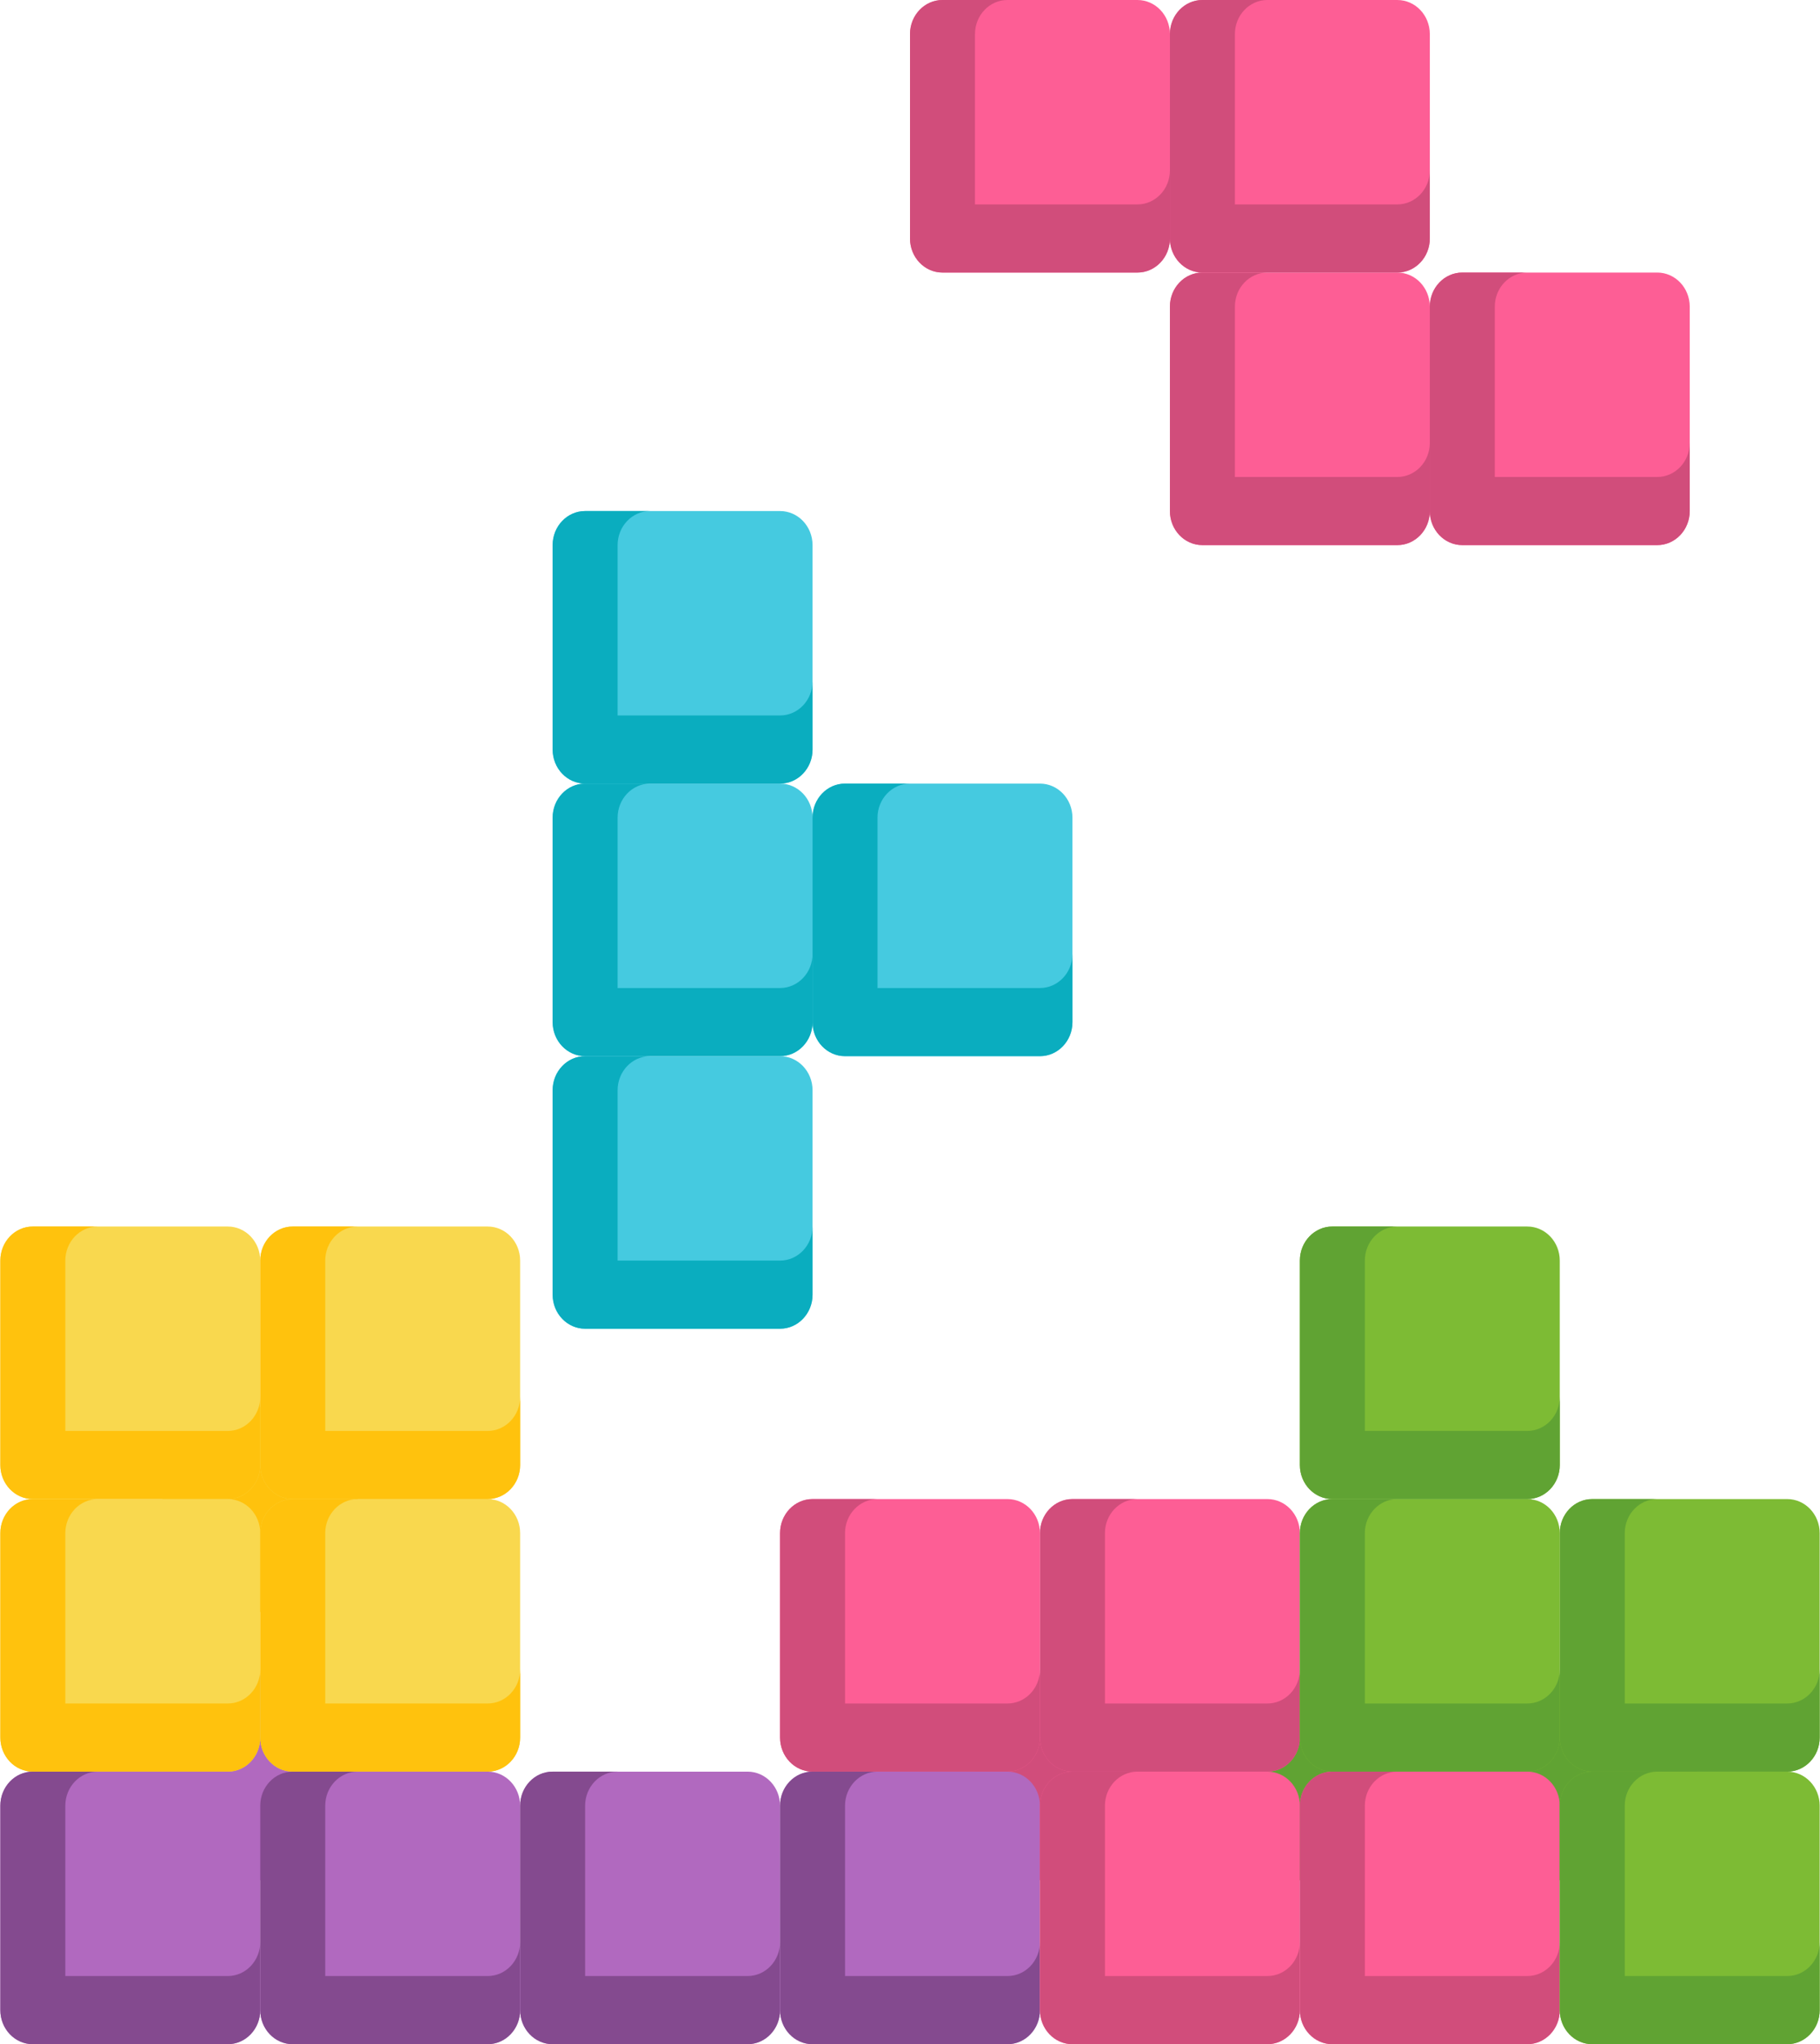 <svg width="358" height="402" viewBox="0 0 358 402" fill="none" xmlns="http://www.w3.org/2000/svg">
<g id="main_tetris">
<path id="Vector" d="M70.365 276.685H31.918V316.994H70.365V276.685Z" fill="#FFC20D"/>
<path id="Vector_2" d="M70.365 329.448H31.918V369.757H70.365V329.448Z" fill="#B169BF"/>
<path id="Vector_3" d="M230.127 329.448H191.679V369.757H230.127V329.448Z" fill="#D14D7B"/>
<g id="Group">
<path id="Vector_4" d="M278.056 329.448H239.608V369.757H278.056V329.448Z" fill="#60A333"/>
<path id="Vector_5" d="M333.973 329.448H295.526V369.757H333.973V329.448Z" fill="#60A333"/>
</g>
<path id="Vector_6" d="M44.801 402H6.457C2.928 402 0.067 399 0.067 395.3V355.1C0.067 351.4 2.929 348.401 6.457 348.401H44.801C48.33 348.401 51.191 351.401 51.191 355.1V395.3C51.191 399 48.33 402 44.801 402Z" fill="#B169BF"/>
<path id="Vector_7" d="M44.801 388.6H12.848V355.099C12.848 351.399 15.709 348.4 19.238 348.4H6.457C2.928 348.4 0.067 351.4 0.067 355.099V381.9V395.3C0.067 399.001 2.929 402 6.457 402H19.239H44.801C48.33 402 51.191 399 51.191 395.3V381.9C51.191 385.6 48.33 388.6 44.801 388.6Z" fill="#844A8F"/>
<path id="Vector_8" d="M95.925 402H57.582C54.052 402 51.192 399 51.192 395.3V355.1C51.192 351.4 54.053 348.401 57.582 348.401H95.925C99.455 348.401 102.315 351.401 102.315 355.1V395.3C102.315 399 99.454 402 95.925 402Z" fill="#B169BF"/>
<path id="Vector_9" d="M95.925 388.6H63.972V355.099C63.972 351.399 66.834 348.4 70.362 348.4H57.582C54.052 348.4 51.192 351.4 51.192 355.099V381.9V395.3C51.192 399.001 54.053 402 57.582 402H70.363H95.925C99.455 402 102.315 399 102.315 395.3V381.9C102.315 385.6 99.454 388.6 95.925 388.6Z" fill="#844A8F"/>
<path id="Vector_10" d="M147.049 402H108.706C105.176 402 102.315 399 102.315 395.3V355.1C102.315 351.4 105.177 348.401 108.706 348.401H147.049C150.579 348.401 153.439 351.401 153.439 355.1V395.3C153.44 399 150.579 402 147.049 402Z" fill="#B169BF"/>
<path id="Vector_11" d="M147.049 388.6H115.096V355.099C115.096 351.399 117.958 348.4 121.486 348.4H108.705C105.175 348.4 102.315 351.4 102.315 355.099V381.9V395.3C102.315 399.001 105.176 402 108.705 402H121.487H147.049C150.579 402 153.439 399 153.439 395.3V381.9C153.44 385.6 150.579 388.6 147.049 388.6Z" fill="#844A8F"/>
<path id="Vector_12" d="M198.174 402H159.83C156.301 402 153.44 399 153.44 395.3V355.1C153.44 351.4 156.302 348.401 159.83 348.401H198.174C201.703 348.401 204.564 351.401 204.564 355.1V395.3C204.564 399 201.703 402 198.174 402Z" fill="#B169BF"/>
<path id="Vector_13" d="M198.174 388.6H166.221V355.099C166.221 351.399 169.082 348.4 172.611 348.4H159.83C156.301 348.4 153.44 351.4 153.44 355.099V381.9V395.3C153.44 399.001 156.302 402 159.83 402H172.612H198.174C201.703 402 204.564 399 204.564 395.3V381.9C204.564 385.6 201.703 388.6 198.174 388.6Z" fill="#844A8F"/>
<path id="Vector_14" d="M249.298 402H210.955C207.425 402 204.565 399 204.565 395.3V355.1C204.565 351.4 207.426 348.401 210.955 348.401H249.298C252.828 348.401 255.689 351.401 255.689 355.1V395.3C255.689 399 252.827 402 249.298 402Z" fill="#FD5E95"/>
<path id="Vector_15" d="M249.298 388.6H217.345V355.099C217.345 351.399 220.207 348.4 223.736 348.4H210.954C207.425 348.4 204.564 351.4 204.564 355.099V381.9V395.3C204.564 399.001 207.425 402 210.954 402H223.736H249.297C252.827 402 255.688 399 255.688 395.3V381.9C255.689 385.6 252.827 388.6 249.298 388.6Z" fill="#D14D7B"/>
<path id="Vector_16" d="M249.298 348.4H210.955C207.425 348.4 204.565 345.4 204.565 341.7V301.5C204.565 297.8 207.426 294.8 210.955 294.8H249.298C252.828 294.8 255.689 297.8 255.689 301.5V341.7C255.689 345.4 252.827 348.4 249.298 348.4Z" fill="#FD5E95"/>
<path id="Vector_17" d="M249.298 335H217.345V301.5C217.345 297.8 220.207 294.8 223.736 294.8H210.954C207.425 294.8 204.564 297.8 204.564 301.5V328.3V341.7C204.564 345.4 207.425 348.4 210.954 348.4H223.736H249.297C252.827 348.4 255.688 345.4 255.688 341.7V328.3C255.689 332 252.827 335 249.298 335Z" fill="#D14D7B"/>
<path id="Vector_18" d="M198.174 348.4H159.83C156.301 348.4 153.44 345.4 153.44 341.7V301.5C153.44 297.8 156.302 294.8 159.83 294.8H198.174C201.703 294.8 204.564 297.8 204.564 301.5V341.7C204.564 345.4 201.703 348.4 198.174 348.4Z" fill="#FD5E95"/>
<path id="Vector_19" d="M198.174 335H166.221V301.5C166.221 297.8 169.082 294.8 172.611 294.8H159.83C156.301 294.8 153.44 297.8 153.44 301.5V328.3V341.7C153.44 345.4 156.302 348.4 159.83 348.4H172.612H198.174C201.703 348.4 204.564 345.4 204.564 341.7V328.3C204.564 332 201.703 335 198.174 335Z" fill="#D14D7B"/>
<path id="Vector_20" d="M300.422 402H262.079C258.549 402 255.689 399 255.689 395.3V355.1C255.689 351.4 258.55 348.401 262.079 348.401H300.422C303.952 348.401 306.812 351.401 306.812 355.1V395.3C306.813 399 303.952 402 300.422 402Z" fill="#FD5E95"/>
<path id="Vector_21" d="M300.422 388.6H268.469V355.099C268.469 351.399 271.331 348.4 274.859 348.4H262.078C258.549 348.4 255.688 351.4 255.688 355.099V381.9V395.3C255.688 399.001 258.549 402 262.078 402H274.86H300.422C303.952 402 306.812 399 306.812 395.3V381.9C306.813 385.6 303.952 388.6 300.422 388.6Z" fill="#D14D7B"/>
<path id="Vector_22" d="M274.86 107.2H236.517C232.987 107.2 230.127 104.2 230.127 100.5V60.3C230.127 56.6 232.988 53.6 236.517 53.6H274.86C278.39 53.6 281.25 56.6 281.25 60.3V100.5C281.25 104.2 278.39 107.2 274.86 107.2Z" fill="#FD5E95"/>
<path id="Vector_23" d="M274.86 93.8H242.907V60.3C242.907 56.6 245.769 53.6 249.298 53.6H236.517C232.987 53.6 230.127 56.6 230.127 60.3V87.1V100.5C230.127 104.2 232.988 107.2 236.517 107.2H249.298H274.86C278.39 107.2 281.25 104.2 281.25 100.5V87.1C281.25 90.8 278.39 93.8 274.86 93.8Z" fill="#D14D7B"/>
<path id="Vector_24" d="M274.86 53.6H236.517C232.987 53.6 230.127 50.6 230.127 46.901V6.701C230.127 3 232.988 0.001 236.517 0.001H274.86C278.39 0.001 281.25 3.001 281.25 6.701V46.901C281.25 50.6 278.39 53.6 274.86 53.6Z" fill="#FD5E95"/>
<path id="Vector_25" d="M274.86 40.2H242.907V6.7C242.907 2.999 245.769 0 249.298 0H236.517C232.987 0 230.127 3 230.127 6.7V33.499V46.9C230.127 50.6 232.988 53.599 236.517 53.599H249.298H274.86C278.39 53.599 281.25 50.599 281.25 46.9V33.5C281.25 37.2 278.39 40.2 274.86 40.2Z" fill="#D14D7B"/>
<path id="Vector_26" d="M223.736 53.6H185.392C181.863 53.6 179.002 50.6 179.002 46.901V6.701C179.002 3 181.863 0 185.392 0H223.736C227.265 0 230.126 3 230.126 6.7V46.9C230.127 50.6 227.265 53.6 223.736 53.6Z" fill="#FD5E95"/>
<path id="Vector_27" d="M223.736 40.2H191.783V6.7C191.783 2.999 194.644 0 198.173 0H185.392C181.864 0 179.002 3 179.002 6.7V33.499V46.9C179.002 50.6 181.863 53.599 185.392 53.599H198.174H223.736C227.265 53.599 230.126 50.599 230.126 46.9V33.5C230.127 37.2 227.265 40.2 223.736 40.2Z" fill="#D14D7B"/>
<path id="Vector_28" d="M325.985 107.2H287.642C284.112 107.2 281.251 104.2 281.251 100.5V60.3C281.251 56.6 284.113 53.6 287.642 53.6H325.985C329.514 53.6 332.375 56.6 332.375 60.3V100.5C332.375 104.2 329.514 107.2 325.985 107.2Z" fill="#FD5E95"/>
<path id="Vector_29" d="M325.985 93.8H294.032V60.3C294.032 56.6 296.893 53.6 300.422 53.6H287.641C284.111 53.6 281.25 56.6 281.25 60.3V87.1V100.5C281.25 104.2 284.112 107.2 287.641 107.2H300.422H325.984C329.514 107.2 332.374 104.2 332.374 100.5V87.1C332.375 90.8 329.514 93.8 325.985 93.8Z" fill="#D14D7B"/>
<path id="Vector_30" d="M351.547 402H313.203C309.674 402 306.813 399 306.813 395.3V355.1C306.813 351.4 309.675 348.401 313.203 348.401H351.547C355.076 348.401 357.937 351.401 357.937 355.1V395.3C357.937 399 355.076 402 351.547 402Z" fill="#7DBB34"/>
<path id="Vector_31" d="M351.547 388.6H319.594V355.099C319.594 351.399 322.455 348.4 325.984 348.4H313.203C309.674 348.4 306.813 351.4 306.813 355.099V381.9V395.3C306.813 399.001 309.675 402 313.203 402H325.985H351.547C355.076 402 357.937 399 357.937 395.3V381.9C357.937 385.6 355.076 388.6 351.547 388.6Z" fill="#60A333"/>
<path id="Vector_32" d="M351.547 348.4H313.203C309.674 348.4 306.813 345.4 306.813 341.7V301.5C306.813 297.8 309.675 294.8 313.203 294.8H351.547C355.076 294.8 357.937 297.8 357.937 301.5V341.7C357.937 345.4 355.076 348.4 351.547 348.4Z" fill="#7DBB34"/>
<path id="Vector_33" d="M351.547 335H319.594V301.5C319.594 297.8 322.455 294.8 325.984 294.8H313.203C309.674 294.8 306.813 297.8 306.813 301.5V328.3V341.7C306.813 345.4 309.675 348.4 313.203 348.4H325.985H351.547C355.076 348.4 357.937 345.4 357.937 341.7V328.3C357.937 332 355.076 335 351.547 335Z" fill="#60A333"/>
<path id="Vector_34" d="M300.422 348.4H262.079C258.549 348.4 255.689 345.4 255.689 341.7V301.5C255.689 297.8 258.55 294.8 262.079 294.8H300.422C303.952 294.8 306.812 297.8 306.812 301.5V341.7C306.813 345.4 303.952 348.4 300.422 348.4Z" fill="#7DBB34"/>
<path id="Vector_35" d="M300.422 335H268.469V301.5C268.469 297.8 271.331 294.8 274.859 294.8H262.078C258.549 294.8 255.688 297.8 255.688 301.5V328.3V341.7C255.688 345.4 258.549 348.4 262.078 348.4H274.86H300.422C303.952 348.4 306.812 345.4 306.812 341.7V328.3C306.813 332 303.952 335 300.422 335Z" fill="#60A333"/>
<path id="Vector_36" d="M300.422 294.8H262.079C258.549 294.8 255.689 291.8 255.689 288.101V247.901C255.689 244.2 258.55 241.201 262.079 241.201H300.422C303.952 241.201 306.812 244.201 306.812 247.901V288.101C306.813 291.8 303.952 294.8 300.422 294.8Z" fill="#7DBB34"/>
<path id="Vector_37" d="M300.422 281.4H268.469V247.9C268.469 244.199 271.331 241.2 274.859 241.2H262.078C258.549 241.2 255.688 244.2 255.688 247.9V274.699V288.1C255.688 291.8 258.549 294.799 262.078 294.799H274.86H300.422C303.952 294.799 306.812 291.799 306.812 288.1V274.699C306.813 278.4 303.952 281.4 300.422 281.4Z" fill="#60A333"/>
<path id="Vector_38" d="M44.801 294.8H6.457C2.928 294.8 0.067 291.8 0.067 288.101V247.901C0.067 244.2 2.929 241.201 6.457 241.201H44.801C48.33 241.201 51.191 244.201 51.191 247.901V288.101C51.191 291.8 48.33 294.8 44.801 294.8Z" fill="#F9D84E"/>
<path id="Vector_39" d="M44.801 281.4H12.848V247.9C12.848 244.199 15.709 241.2 19.238 241.2H6.457C2.928 241.2 0.067 244.2 0.067 247.9V274.699V288.1C0.067 291.8 2.929 294.799 6.457 294.799H19.239H44.801C48.33 294.799 51.191 291.799 51.191 288.1V274.699C51.191 278.4 48.33 281.4 44.801 281.4Z" fill="#FFC20D"/>
<path id="Vector_40" d="M44.801 348.4H6.457C2.928 348.4 0.067 345.4 0.067 341.7V301.5C0.067 297.8 2.929 294.8 6.457 294.8H44.801C48.33 294.8 51.191 297.8 51.191 301.5V341.7C51.191 345.4 48.33 348.4 44.801 348.4Z" fill="#F9D84E"/>
<path id="Vector_41" d="M44.801 335H12.848V301.5C12.848 297.8 15.709 294.8 19.238 294.8H6.457C2.928 294.8 0.067 297.8 0.067 301.5V328.3V341.7C0.067 345.4 2.929 348.4 6.457 348.4H19.239H44.801C48.33 348.4 51.191 345.4 51.191 341.7V328.3C51.191 332 48.33 335 44.801 335Z" fill="#FFC20D"/>
<path id="Vector_42" d="M95.925 348.4H57.582C54.052 348.4 51.192 345.4 51.192 341.7V301.5C51.192 297.8 54.053 294.8 57.582 294.8H95.925C99.455 294.8 102.315 297.8 102.315 301.5V341.7C102.315 345.4 99.454 348.4 95.925 348.4Z" fill="#F9D84E"/>
<path id="Vector_43" d="M95.925 335H63.972V301.5C63.972 297.8 66.834 294.8 70.362 294.8H57.582C54.052 294.8 51.192 297.8 51.192 301.5V328.3V341.7C51.192 345.4 54.053 348.4 57.582 348.4H70.363H95.925C99.455 348.4 102.315 345.4 102.315 341.7V328.3C102.315 332 99.454 335 95.925 335Z" fill="#FFC20D"/>
<path id="Vector_44" d="M95.925 294.8H57.582C54.052 294.8 51.192 291.8 51.192 288.101V247.901C51.192 244.2 54.053 241.201 57.582 241.201H95.925C99.455 241.201 102.315 244.201 102.315 247.901V288.101C102.315 291.8 99.454 294.8 95.925 294.8Z" fill="#F9D84E"/>
<path id="Vector_45" d="M95.925 281.4H63.972V247.9C63.972 244.199 66.834 241.2 70.362 241.2H57.582C54.052 241.2 51.192 244.2 51.192 247.9V274.699V288.1C51.192 291.8 54.053 294.799 57.582 294.799H70.363H95.925C99.455 294.799 102.315 291.799 102.315 288.1V274.699C102.315 278.4 99.454 281.4 95.925 281.4Z" fill="#FFC20D"/>
<path id="Vector_46" d="M153.44 207.7H115.097C111.567 207.7 108.707 204.7 108.707 201V160.8C108.707 157.1 111.568 154.1 115.097 154.1H153.44C156.97 154.1 159.83 157.1 159.83 160.8V201C159.83 204.7 156.969 207.7 153.44 207.7Z" fill="#45CAE0"/>
<path id="Vector_47" d="M153.44 194.3H121.487V160.8C121.487 157.1 124.349 154.1 127.877 154.1H115.096C111.567 154.1 108.706 157.1 108.706 160.8V187.6V201C108.706 204.7 111.567 207.7 115.096 207.7H127.877H153.439C156.969 207.7 159.83 204.7 159.83 201V187.6C159.83 191.3 156.969 194.3 153.44 194.3Z" fill="#0AADBF"/>
<path id="Vector_48" d="M204.564 207.7H166.221C162.691 207.7 159.83 204.7 159.83 201V160.8C159.83 157.1 162.692 154.1 166.221 154.1H204.564C208.093 154.1 210.954 157.1 210.954 160.8V201C210.955 204.7 208.093 207.7 204.564 207.7Z" fill="#45CAE0"/>
<path id="Vector_49" d="M204.564 194.3H172.611V160.8C172.611 157.1 175.472 154.1 179.001 154.1H166.22C162.69 154.1 159.83 157.1 159.83 160.8V187.6V201C159.83 204.7 162.691 207.7 166.22 207.7H179.002H204.564C208.093 207.7 210.954 204.7 210.954 201V187.6C210.955 191.3 208.093 194.3 204.564 194.3Z" fill="#0AADBF"/>
<path id="Vector_50" d="M153.44 154.1H115.097C111.567 154.1 108.707 151.1 108.707 147.401V107.201C108.707 103.5 111.568 100.501 115.097 100.501H153.44C156.97 100.501 159.83 103.501 159.83 107.201V147.401C159.83 151.1 156.969 154.1 153.44 154.1Z" fill="#45CAE0"/>
<path id="Vector_51" d="M153.44 140.7H121.487V107.2C121.487 103.499 124.349 100.5 127.877 100.5H115.096C111.567 100.5 108.706 103.5 108.706 107.2V133.999V147.4C108.706 151.1 111.567 154.099 115.096 154.099H127.877H153.439C156.969 154.099 159.83 151.099 159.83 147.4V133.999C159.83 137.7 156.969 140.7 153.44 140.7Z" fill="#0AADBF"/>
<path id="Vector_52" d="M153.44 261.3H115.097C111.567 261.3 108.707 258.3 108.707 254.6V214.4C108.707 210.7 111.568 207.701 115.097 207.701H153.44C156.97 207.701 159.83 210.701 159.83 214.4V254.6C159.83 258.3 156.969 261.3 153.44 261.3Z" fill="#45CAE0"/>
<path id="Vector_53" d="M153.44 247.9H121.487V214.399C121.487 210.699 124.349 207.7 127.877 207.7H115.096C111.567 207.7 108.706 210.7 108.706 214.399V241.2V254.6C108.706 258.301 111.567 261.3 115.096 261.3H127.877H153.439C156.969 261.3 159.83 258.3 159.83 254.6V241.2C159.83 244.9 156.969 247.9 153.44 247.9Z" fill="#0AADBF"/>
</g>
</svg>
